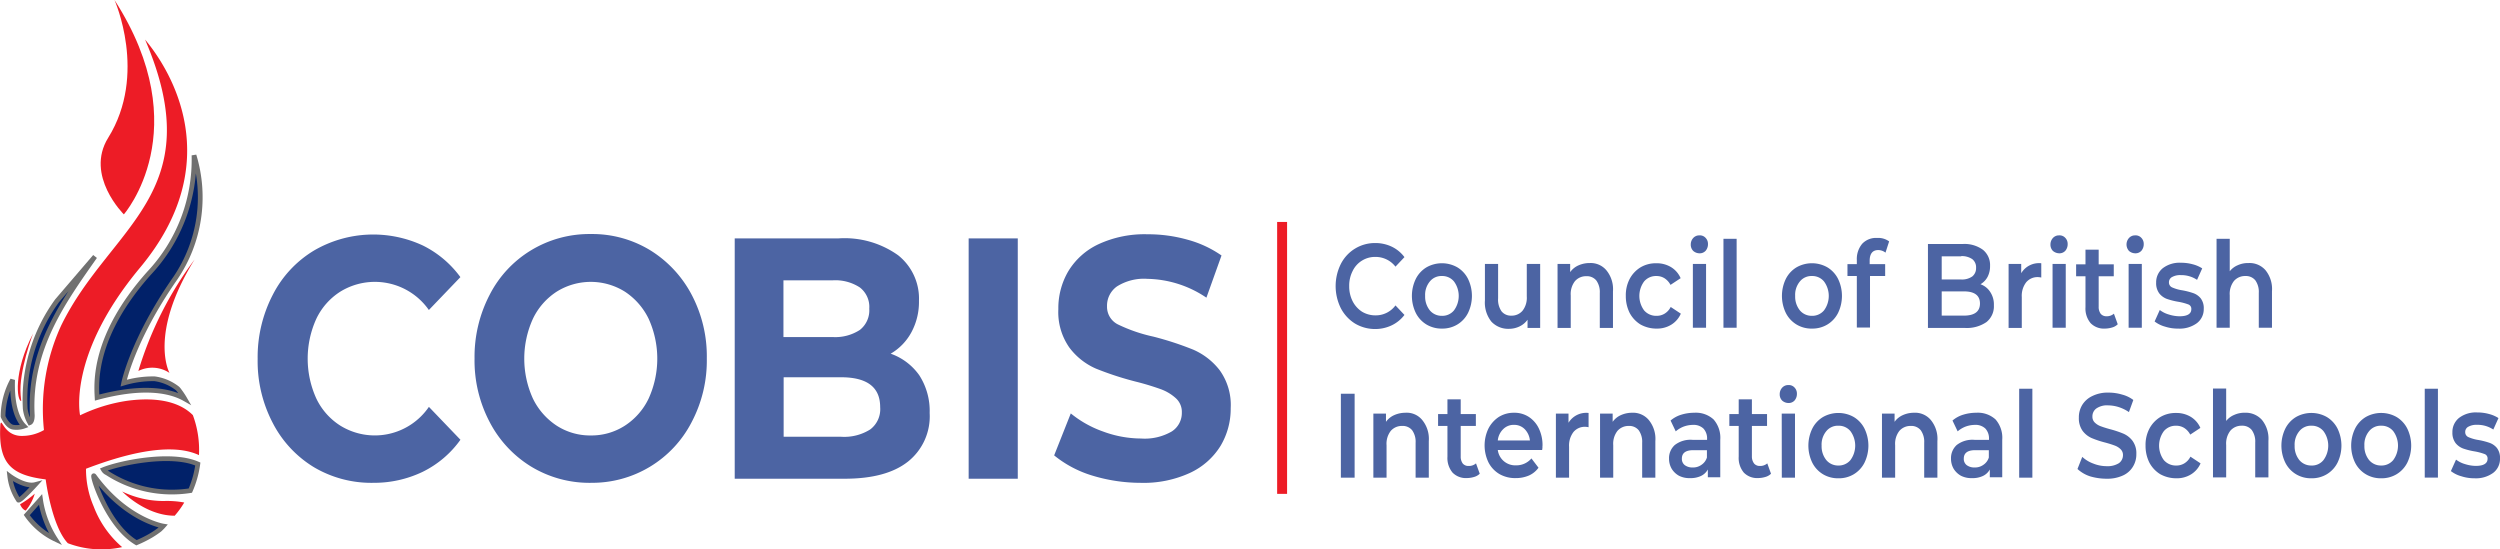 <svg xmlns="http://www.w3.org/2000/svg" xmlns:xlink="http://www.w3.org/1999/xlink" width="264" height="58" viewBox="0 0 264 58"><defs><style>.a{fill:#fff;}.b{mix-blend-mode:luminosity;isolation:isolate;clip-path:url(#a);}.c{fill:#ed1c26;}.d{fill:#4c64a3;}.e{fill:#012169;stroke:#707070;stroke-width:0.5px;}</style><clipPath id="a"><rect class="a" width="264" height="58"/></clipPath></defs><g class="b"><path class="c" d="M135.916,23.438h-1.05V52.152h1.05Z"/><path class="d" d="M120.435,50.987a11.7,11.7,0,0,0,5.228-1.051,7.487,7.487,0,0,0,3.229-2.855,7.64,7.64,0,0,0,1.07-3.975,6.269,6.269,0,0,0-1.171-4.02,7.094,7.094,0,0,0-2.805-2.17,33.175,33.175,0,0,0-4.2-1.371,16.626,16.626,0,0,1-3.673-1.256,2.08,2.08,0,0,1-1.211-1.942,2.491,2.491,0,0,1,1.049-2.1,5.35,5.35,0,0,1,3.23-.8,11.463,11.463,0,0,1,6.216,1.987l1.595-4.455a11.565,11.565,0,0,0-3.593-1.668,15.3,15.3,0,0,0-4.2-.571A11.544,11.544,0,0,0,116,25.79a7.371,7.371,0,0,0-3.189,2.856,7.7,7.7,0,0,0-1.05,4,6.5,6.5,0,0,0,1.171,4.066,7,7,0,0,0,2.805,2.216,33.206,33.206,0,0,0,4.2,1.371,27.585,27.585,0,0,1,2.645.8,4.806,4.806,0,0,1,1.594.959,1.943,1.943,0,0,1,.626,1.508,2.319,2.319,0,0,1-1.05,1.987,5.683,5.683,0,0,1-3.27.754,11.63,11.63,0,0,1-3.976-.731,11.364,11.364,0,0,1-3.431-1.919l-1.756,4.432a11.712,11.712,0,0,0,4,2.124A17.6,17.6,0,0,0,120.435,50.987Zm-18.145-.434h5.187V25.174H102.29ZM88.808,46.121H82.753V39.839h6.055c2.765,0,4.138,1.051,4.138,3.152A2.675,2.675,0,0,1,91.9,45.345,5.125,5.125,0,0,1,88.808,46.121ZM87.9,29.605a4.727,4.727,0,0,1,2.906.754,2.6,2.6,0,0,1,.989,2.239,2.631,2.631,0,0,1-.989,2.239,4.767,4.767,0,0,1-2.906.754H82.732V29.605Zm6.156,7.744a5.787,5.787,0,0,0,2.2-2.284,6.743,6.743,0,0,0,.787-3.289,5.847,5.847,0,0,0-2.2-4.82,9.732,9.732,0,0,0-6.3-1.782H77.586V50.553H89.191c2.927,0,5.147-.594,6.681-1.8a6.111,6.111,0,0,0,2.3-5.14,6.93,6.93,0,0,0-1.09-3.975A6.215,6.215,0,0,0,94.055,37.349ZM62.387,45.984a6.5,6.5,0,0,1-3.593-1.028,7.151,7.151,0,0,1-2.523-2.878,10.181,10.181,0,0,1,0-8.406,7,7,0,0,1,2.523-2.878,6.792,6.792,0,0,1,7.185,0A7.15,7.15,0,0,1,68.5,33.672a10.18,10.18,0,0,1,0,8.406,7,7,0,0,1-2.523,2.878A6.5,6.5,0,0,1,62.387,45.984Zm0,5a11.808,11.808,0,0,0,10.657-6.419,13.936,13.936,0,0,0,1.595-6.716,13.936,13.936,0,0,0-1.595-6.716,12.172,12.172,0,0,0-4.38-4.706,11.755,11.755,0,0,0-6.277-1.713,11.875,11.875,0,0,0-6.3,1.713,11.73,11.73,0,0,0-4.38,4.706,14.168,14.168,0,0,0-1.595,6.716,13.936,13.936,0,0,0,1.595,6.716,12.024,12.024,0,0,0,4.38,4.706A11.875,11.875,0,0,0,62.387,50.987Zm-23.029,0a11.831,11.831,0,0,0,5.288-1.165,10.642,10.642,0,0,0,3.976-3.381l-3.33-3.472a6.922,6.922,0,0,1-9.345,1.987A6.907,6.907,0,0,1,33.4,42.078a10.18,10.18,0,0,1,0-8.406,6.907,6.907,0,0,1,2.543-2.878,6.961,6.961,0,0,1,9.345,1.942l3.33-3.472a10.885,10.885,0,0,0-3.956-3.335,12.414,12.414,0,0,0-11.5.525,11.615,11.615,0,0,0-4.36,4.683A14.289,14.289,0,0,0,27.208,37.9,14.055,14.055,0,0,0,28.8,44.659a11.763,11.763,0,0,0,4.36,4.683A11.89,11.89,0,0,0,39.358,50.987Z"/><path class="c" d="M13.079,22.638S20.91,13.706,12.09,0c0,0,3.512,7.835-.666,14.551C8.941,18.549,13.079,22.638,13.079,22.638Z"/><path class="e" d="M1.03,50.279s1.594,1.188,2.7.891c0,0-1.554,1.713-1.776,1.645A5.779,5.779,0,0,1,1.03,50.279Z"/><path class="e" d="M4.279,52.746a10.5,10.5,0,0,0,1.574,4.2,7.761,7.761,0,0,1-3.028-2.558Z"/><path class="c" d="M2.119,53.249a9.254,9.254,0,0,0,1.554-1.119,5.067,5.067,0,0,1-.949,1.782C2.725,53.934,2.341,53.82,2.119,53.249Z"/><path class="e" d="M15.965,56.538a9.653,9.653,0,0,0,.908-.617c.121-.114.242-.228.363-.366,0,0-3.9-.64-7.286-5.277-.424-.571,1.231,5.117,4.461,7.036A12.69,12.69,0,0,0,15.965,56.538Z"/><path class="c" d="M18.448,54.459a9.369,9.369,0,0,0,1.009-1.393,9.789,9.789,0,0,0-2.119-.16A10.02,10.02,0,0,1,12.9,51.9S15.36,54.459,18.448,54.459Z"/><path class="c" d="M17.9,39.382s-2.261-4.043,2.644-11.97a37.985,37.985,0,0,0-5.934,11.764A3.276,3.276,0,0,1,17.9,39.382Z"/><path class="e" d="M1.413,45.116A2.379,2.379,0,0,0,2.543,45c-1.07-1.074-1.272-3.2-1.211-4.889A8.165,8.165,0,0,0,.323,43.974C.323,44,.787,45.048,1.413,45.116Z"/><path class="c" d="M2.241,42.352c-.444,0-.868-3.038,1.251-7.127,0,0-1.534,4-1.312,6.488C2.22,42.146,2.241,42.352,2.241,42.352Z"/><path class="e" d="M6.035,31.753a17.677,17.677,0,0,0-3.371,11.4,4.017,4.017,0,0,0,.484,1.485c.283-.114.262-.777.262-.777-.383-6.99,3.27-11.993,6.62-16.767l-.04.046Z"/><path class="c" d="M15.319,4.18c7,16.265-3.694,19.668-8.84,30.154A21.125,21.125,0,0,0,4.642,45.413a4.642,4.642,0,0,1-2.5.617C.363,45.916.182,44.065.041,44.8c-.262,4.135,1.11,5.368,4.783,5.825,0,0,.626,4.934,2.341,6.739a10.008,10.008,0,0,0,5.732.411A10.627,10.627,0,0,1,9.89,53.477,9.913,9.913,0,0,1,9.083,49.5c6.56-2.513,10.031-2.33,11.928-1.439a10.514,10.514,0,0,0-.646-4.226c-1.917-1.919-5.147-1.759-6.963-1.508a17.194,17.194,0,0,0-4.945,1.53s-1.393-6.328,6.338-15.6C24,17.2,18.125,7.538,15.319,4.18Z"/><path class="e" d="M20.1,51.809A10.518,10.518,0,0,0,20.89,49c-2.866-1.279-8.376-.069-9.971.594a.851.851,0,0,0,.384.343A12.587,12.587,0,0,0,20.1,51.809Z"/><path class="e" d="M19.517,42.124a7.73,7.73,0,0,0-.545-.822,2.017,2.017,0,0,0-.222-.274A5.011,5.011,0,0,0,16.329,40a10.772,10.772,0,0,0-3.27.457s.908-4.569,5.47-11.1A15.2,15.2,0,0,0,20.486,16.4a17.506,17.506,0,0,1-4.743,12.45c-5.934,6.648-5.571,11.582-5.49,13.135C14.633,40.8,17.681,41.073,19.517,42.124Z"/><path class="d" d="M261.3,50.507a3.085,3.085,0,0,0,1.978-.571A1.843,1.843,0,0,0,264,48.429a1.713,1.713,0,0,0-.323-1.119,1.761,1.761,0,0,0-.787-.548,7.83,7.83,0,0,0-1.171-.3,4.143,4.143,0,0,1-1.049-.3.562.562,0,0,1-.343-.548.611.611,0,0,1,.322-.548,1.755,1.755,0,0,1,.929-.206,3.005,3.005,0,0,1,1.716.5l.544-1.211a3.384,3.384,0,0,0-1.009-.434,4.551,4.551,0,0,0-1.231-.16,2.907,2.907,0,0,0-1.917.571,1.9,1.9,0,0,0-.707,1.531,1.784,1.784,0,0,0,.343,1.142,1.873,1.873,0,0,0,.808.571,7.258,7.258,0,0,0,1.211.3,5.914,5.914,0,0,1,1.029.274.486.486,0,0,1,.323.5c0,.5-.424.754-1.251.754a3.867,3.867,0,0,1-1.11-.183,2.884,2.884,0,0,1-.969-.48l-.545,1.211a3.159,3.159,0,0,0,1.11.548A4.377,4.377,0,0,0,261.3,50.507Zm-5.247-.069h1.392V41.05h-1.392Zm-4.6-1.279a1.62,1.62,0,0,1-1.272-.571,2.31,2.31,0,0,1-.5-1.531,2.209,2.209,0,0,1,.5-1.531,1.565,1.565,0,0,1,1.272-.571,1.591,1.591,0,0,1,1.271.571,2.572,2.572,0,0,1,0,3.061A1.619,1.619,0,0,1,251.446,49.16Zm0,1.348a3.06,3.06,0,0,0,1.635-.434,2.992,2.992,0,0,0,1.13-1.233,4.131,4.131,0,0,0,0-3.564,2.993,2.993,0,0,0-1.13-1.234,3.3,3.3,0,0,0-3.27,0,2.993,2.993,0,0,0-1.13,1.234,4.131,4.131,0,0,0,0,3.564,2.992,2.992,0,0,0,1.13,1.233A3.055,3.055,0,0,0,251.446,50.507Zm-7.367-1.348a1.62,1.62,0,0,1-1.272-.571,2.309,2.309,0,0,1-.5-1.531,2.209,2.209,0,0,1,.5-1.531,1.565,1.565,0,0,1,1.272-.571,1.591,1.591,0,0,1,1.271.571,2.572,2.572,0,0,1,0,3.061A1.563,1.563,0,0,1,244.079,49.16Zm0,1.348a3.06,3.06,0,0,0,1.635-.434,2.992,2.992,0,0,0,1.13-1.233,4.131,4.131,0,0,0,0-3.564,2.993,2.993,0,0,0-1.13-1.234,3.3,3.3,0,0,0-3.27,0,2.993,2.993,0,0,0-1.13,1.234,4.131,4.131,0,0,0,0,3.564,2.992,2.992,0,0,0,1.13,1.233A3.055,3.055,0,0,0,244.079,50.507Zm-7.024-6.922a2.594,2.594,0,0,0-1.13.229,2.1,2.1,0,0,0-.848.64V41.027h-1.393v9.389h1.393V46.989a2.21,2.21,0,0,1,.444-1.508,1.544,1.544,0,0,1,1.211-.526,1.277,1.277,0,0,1,1.05.457,2.091,2.091,0,0,1,.363,1.325v3.678h1.393V46.555a3.139,3.139,0,0,0-.687-2.216A2.285,2.285,0,0,0,237.055,43.586Zm-7.226,6.922a2.842,2.842,0,0,0,1.534-.411,2.554,2.554,0,0,0,1.009-1.165l-1.069-.708a1.717,1.717,0,0,1-.646.708,1.591,1.591,0,0,1-.848.229,1.672,1.672,0,0,1-1.312-.571,2.576,2.576,0,0,1,0-3.061,1.632,1.632,0,0,1,1.292-.571,1.591,1.591,0,0,1,.848.229,1.862,1.862,0,0,1,.646.708l1.069-.708a2.554,2.554,0,0,0-1.009-1.165,2.914,2.914,0,0,0-1.554-.411,3.147,3.147,0,0,0-1.675.434,3.183,3.183,0,0,0-1.151,1.234,3.7,3.7,0,0,0-.4,1.782,3.943,3.943,0,0,0,.4,1.782,3.182,3.182,0,0,0,1.151,1.233A3.5,3.5,0,0,0,229.829,50.507Zm-7.387.046a3.937,3.937,0,0,0,1.736-.343,2.373,2.373,0,0,0,1.07-.959,2.475,2.475,0,0,0,.343-1.325,2.2,2.2,0,0,0-.4-1.371,2.412,2.412,0,0,0-.948-.754,10.715,10.715,0,0,0-1.434-.48c-.423-.114-.766-.228-1.009-.32a1.715,1.715,0,0,1-.605-.388.828.828,0,0,1-.242-.617,1.021,1.021,0,0,1,.423-.868,2,2,0,0,1,1.272-.32,3.861,3.861,0,0,1,1.09.183,4.274,4.274,0,0,1,1.07.525l.464-1.279a3.336,3.336,0,0,0-1.191-.571,4.926,4.926,0,0,0-1.413-.206,3.637,3.637,0,0,0-1.736.366,2.471,2.471,0,0,0-1.069.959,2.521,2.521,0,0,0-.343,1.325,2.273,2.273,0,0,0,.4,1.394,2.423,2.423,0,0,0,.949.754,10.183,10.183,0,0,0,1.453.48c.424.114.767.228,1.009.32a1.728,1.728,0,0,1,.606.388.832.832,0,0,1,.242.617,1.037,1.037,0,0,1-.424.845,2.25,2.25,0,0,1-1.312.32,3.784,3.784,0,0,1-1.393-.274,3.471,3.471,0,0,1-1.17-.708l-.505,1.279a3.616,3.616,0,0,0,1.332.777A6.177,6.177,0,0,0,222.442,50.553Zm-9.224-.114h1.393V41.05h-1.393Zm-4.7-1.074a1.335,1.335,0,0,1-.848-.251.823.823,0,0,1-.3-.685q0-.891,1.211-.891h1.433v.777a1.443,1.443,0,0,1-.585.777A1.505,1.505,0,0,1,208.516,49.365Zm.181-5.779a4.694,4.694,0,0,0-1.392.206,3.136,3.136,0,0,0-1.131.617l.545,1.142a2.835,2.835,0,0,1,.828-.5,2.93,2.93,0,0,1,.989-.183,1.5,1.5,0,0,1,1.11.388,1.527,1.527,0,0,1,.383,1.1v.091h-1.534a2.7,2.7,0,0,0-1.877.548,1.867,1.867,0,0,0-.6,1.462,2.084,2.084,0,0,0,.282,1.051,2.112,2.112,0,0,0,.767.731,2.426,2.426,0,0,0,1.171.251,2.563,2.563,0,0,0,1.15-.228,1.617,1.617,0,0,0,.727-.685v.822h1.312V46.441a2.929,2.929,0,0,0-.706-2.147A2.76,2.76,0,0,0,208.7,43.586Zm-6.58,0a2.877,2.877,0,0,0-1.19.251,2.118,2.118,0,0,0-.868.708v-.868h-1.332v6.762h1.392V47.012a2.215,2.215,0,0,1,.444-1.508,1.546,1.546,0,0,1,1.211-.525,1.274,1.274,0,0,1,1.05.457,2.091,2.091,0,0,1,.363,1.325v3.678h1.393V46.578a3.144,3.144,0,0,0-.686-2.216A2.165,2.165,0,0,0,202.117,43.586Zm-7.992,5.574a1.62,1.62,0,0,1-1.272-.571,2.31,2.31,0,0,1-.5-1.531,2.209,2.209,0,0,1,.5-1.531,1.565,1.565,0,0,1,1.272-.571,1.591,1.591,0,0,1,1.271.571,2.572,2.572,0,0,1,0,3.061A1.619,1.619,0,0,1,194.125,49.16Zm0,1.348a3.06,3.06,0,0,0,1.635-.434,2.992,2.992,0,0,0,1.13-1.233,4.131,4.131,0,0,0,0-3.564,2.993,2.993,0,0,0-1.13-1.234,3.3,3.3,0,0,0-3.27,0,2.987,2.987,0,0,0-1.13,1.234,4.131,4.131,0,0,0,0,3.564,2.986,2.986,0,0,0,1.13,1.233A3.055,3.055,0,0,0,194.125,50.507Zm-5.268-7.95a.83.83,0,0,0,.646-.274,1.059,1.059,0,0,0,.242-.708.911.911,0,0,0-.262-.663.814.814,0,0,0-.646-.251.857.857,0,0,0-.646.274,1.01,1.01,0,0,0-.263.685.924.924,0,0,0,.263.685A1.019,1.019,0,0,0,188.857,42.558Zm-.707,7.881h1.393V43.677H188.15Zm-1.534-1.508a1.126,1.126,0,0,1-.787.274.771.771,0,0,1-.6-.251A1.207,1.207,0,0,1,185,48.2V44.979H186.6V43.723H185V42.169h-1.393v1.553h-.989v1.256h.989v3.244a2.4,2.4,0,0,0,.545,1.69,1.965,1.965,0,0,0,1.514.571,2.71,2.71,0,0,0,.747-.114,1.371,1.371,0,0,0,.605-.343Zm-7.871.434a1.337,1.337,0,0,1-.848-.251.823.823,0,0,1-.3-.685q0-.891,1.211-.891h1.434v.777a1.445,1.445,0,0,1-.586.777A1.505,1.505,0,0,1,178.745,49.365Zm.182-5.779a4.7,4.7,0,0,0-1.393.206,3.131,3.131,0,0,0-1.13.617l.545,1.142a2.829,2.829,0,0,1,.827-.5,2.93,2.93,0,0,1,.989-.183,1.5,1.5,0,0,1,1.11.388,1.527,1.527,0,0,1,.384,1.1v.091h-1.534a2.7,2.7,0,0,0-1.877.548,1.864,1.864,0,0,0-.606,1.462,2.075,2.075,0,0,0,.283,1.051,2.1,2.1,0,0,0,.767.731,2.422,2.422,0,0,0,1.17.251,2.57,2.57,0,0,0,1.151-.228,1.615,1.615,0,0,0,.726-.685v.822h1.312V46.441a2.929,2.929,0,0,0-.706-2.147A2.756,2.756,0,0,0,178.927,43.586Zm-6.58,0a2.882,2.882,0,0,0-1.191.251,2.124,2.124,0,0,0-.868.708v-.868h-1.332v6.762h1.393V47.012a2.21,2.21,0,0,1,.444-1.508A1.543,1.543,0,0,1,172,44.979a1.273,1.273,0,0,1,1.049.457,2.091,2.091,0,0,1,.364,1.325v3.678h1.392V46.578a3.144,3.144,0,0,0-.686-2.216A2.163,2.163,0,0,0,172.347,43.586Zm-6.721,1.074v-.982h-1.332v6.762h1.392V47.172a2.349,2.349,0,0,1,.464-1.553,1.561,1.561,0,0,1,1.272-.548,1.784,1.784,0,0,1,.323.046V43.609A2.183,2.183,0,0,0,165.626,44.659Zm-5.753.206a1.538,1.538,0,0,1,1.131.457,1.981,1.981,0,0,1,.545,1.188h-3.391a1.928,1.928,0,0,1,.565-1.188A1.557,1.557,0,0,1,159.873,44.865Zm3.008,2.216a4.053,4.053,0,0,0-.384-1.827,2.993,2.993,0,0,0-1.069-1.234,2.786,2.786,0,0,0-1.555-.434,2.964,2.964,0,0,0-1.594.434,3.238,3.238,0,0,0-1.11,1.234,4.131,4.131,0,0,0,0,3.564,3.04,3.04,0,0,0,1.15,1.234,3.321,3.321,0,0,0,1.736.434,3.482,3.482,0,0,0,1.393-.274,2.5,2.5,0,0,0,1.009-.822l-.747-.982a2.081,2.081,0,0,1-1.615.731,1.856,1.856,0,0,1-1.937-1.622h4.682A1.729,1.729,0,0,0,162.881,47.081Zm-7.024,1.85a1.127,1.127,0,0,1-.787.274.772.772,0,0,1-.606-.251,1.207,1.207,0,0,1-.222-.754V44.979h1.6V43.723h-1.6V42.169H152.85v1.553h-.989v1.256h.989v3.244a2.4,2.4,0,0,0,.544,1.69,1.966,1.966,0,0,0,1.514.571,2.7,2.7,0,0,0,.747-.114,1.38,1.38,0,0,0,.606-.343Zm-7.448-5.345a2.885,2.885,0,0,0-1.191.251,2.124,2.124,0,0,0-.868.708v-.868h-1.332v6.762h1.393V47.012a2.21,2.21,0,0,1,.444-1.508,1.544,1.544,0,0,1,1.211-.525,1.277,1.277,0,0,1,1.05.457,2.091,2.091,0,0,1,.363,1.325v3.678h1.393V46.578a3.14,3.14,0,0,0-.687-2.216A2.11,2.11,0,0,0,148.409,43.586Zm-6.822,6.853h1.453V41.576h-1.453Z"/><path class="d" d="M237.439,27.778a2.6,2.6,0,0,0-1.131.228,2.094,2.094,0,0,0-.847.64V25.219h-1.393v9.389h1.393V31.182a2.21,2.21,0,0,1,.444-1.508,1.543,1.543,0,0,1,1.211-.525,1.273,1.273,0,0,1,1.049.457,2.091,2.091,0,0,1,.363,1.325v3.678h1.393V30.747a3.144,3.144,0,0,0-.686-2.216A2.229,2.229,0,0,0,237.439,27.778ZM230.011,34.7a3.085,3.085,0,0,0,1.978-.571,1.845,1.845,0,0,0,.727-1.508,1.712,1.712,0,0,0-.323-1.119,1.766,1.766,0,0,0-.787-.548,7.819,7.819,0,0,0-1.171-.3,4.14,4.14,0,0,1-1.05-.3.562.562,0,0,1-.343-.548.612.612,0,0,1,.323-.548,1.752,1.752,0,0,1,.929-.206,3,3,0,0,1,1.715.5l.545-1.211a3.381,3.381,0,0,0-1.009-.434,4.561,4.561,0,0,0-1.231-.16,2.91,2.91,0,0,0-1.918.571,1.9,1.9,0,0,0-.706,1.531A1.784,1.784,0,0,0,228.033,31a1.876,1.876,0,0,0,.807.571,7.319,7.319,0,0,0,1.211.3,5.906,5.906,0,0,1,1.03.274.487.487,0,0,1,.323.5c0,.5-.424.754-1.252.754a3.878,3.878,0,0,1-1.11-.183,2.9,2.9,0,0,1-.969-.48l-.545,1.211a3.164,3.164,0,0,0,1.111.548A4.37,4.37,0,0,0,230.011,34.7Zm-4.521-7.95a.831.831,0,0,0,.646-.274,1.059,1.059,0,0,0,.242-.708.91.91,0,0,0-.262-.662.813.813,0,0,0-.646-.251.859.859,0,0,0-.646.274,1.024,1.024,0,0,0,0,1.371A1.021,1.021,0,0,0,225.49,26.75Zm-.707,7.858h1.393V27.869h-1.393Zm-1.554-1.485a1.126,1.126,0,0,1-.787.274.771.771,0,0,1-.6-.251,1.2,1.2,0,0,1-.222-.754V29.171h1.594V27.915h-1.594V26.362h-1.393v1.553h-.989v1.256h.989v3.267a2.4,2.4,0,0,0,.545,1.69,1.965,1.965,0,0,0,1.514.571,2.71,2.71,0,0,0,.747-.114,1.371,1.371,0,0,0,.6-.343Zm-5.772-6.373a.831.831,0,0,0,.646-.274,1.059,1.059,0,0,0,.242-.708.91.91,0,0,0-.262-.662.813.813,0,0,0-.646-.251.857.857,0,0,0-.646.274,1.01,1.01,0,0,0-.263.685.924.924,0,0,0,.263.685A1.062,1.062,0,0,0,217.457,26.75Zm-.707,7.858h1.393V27.869H216.75Zm-3.31-5.757v-.982h-1.332v6.762H213.5V31.364a2.343,2.343,0,0,1,.464-1.553,1.561,1.561,0,0,1,1.272-.548,1.793,1.793,0,0,1,.323.046V27.8A2.185,2.185,0,0,0,213.44,28.851Zm-6.055,4.477h-2.341V30.77h2.341c1.131,0,1.7.434,1.7,1.279S208.516,33.329,207.385,33.329Zm-.282-6.282a1.94,1.94,0,0,1,1.17.32,1.085,1.085,0,0,1,.4.914,1.115,1.115,0,0,1-.4.914,1.9,1.9,0,0,1-1.17.32h-2.059V27.07H207.1Zm2.038,2.97a2,2,0,0,0,.747-.777,2.44,2.44,0,0,0,.262-1.165,2.066,2.066,0,0,0-.746-1.69,3.292,3.292,0,0,0-2.14-.617h-3.673v8.863h3.895a3.65,3.65,0,0,0,2.281-.617,2.128,2.128,0,0,0,.787-1.782,2.362,2.362,0,0,0-.383-1.393A2.006,2.006,0,0,0,209.141,30.017Zm-10.8-3.609a1.224,1.224,0,0,1,.767.274l.384-1.188a1.936,1.936,0,0,0-1.272-.365,1.989,1.989,0,0,0-1.574.617,2.5,2.5,0,0,0-.565,1.713v.434h-.989v1.256h.989v5.437h1.392V29.149h1.6V27.892h-1.635v-.411C197.455,26.773,197.758,26.407,198.343,26.407Zm-7,6.944a1.619,1.619,0,0,1-1.271-.571,2.31,2.31,0,0,1-.5-1.531,2.209,2.209,0,0,1,.5-1.53,1.564,1.564,0,0,1,1.271-.571,1.591,1.591,0,0,1,1.272.571,2.572,2.572,0,0,1,0,3.061A1.619,1.619,0,0,1,191.339,33.352Zm0,1.348a3.056,3.056,0,0,0,1.635-.434,3,3,0,0,0,1.131-1.234,4.14,4.14,0,0,0,0-3.564,3,3,0,0,0-1.131-1.234,3.295,3.295,0,0,0-3.269,0,3,3,0,0,0-1.131,1.234,4.14,4.14,0,0,0,0,3.564,3,3,0,0,0,1.131,1.234A3.055,3.055,0,0,0,191.339,34.7Zm-9.344-.091h1.392V25.219h-1.392Zm-2.523-7.858a.827.827,0,0,0,.645-.274,1.055,1.055,0,0,0,.243-.708.907.907,0,0,0-.263-.662.811.811,0,0,0-.646-.251.857.857,0,0,0-.645.274,1.01,1.01,0,0,0-.263.685.924.924,0,0,0,.263.685A1.017,1.017,0,0,0,179.472,26.75Zm-.707,7.858h1.393V27.869h-1.393Zm-3.815.091a2.842,2.842,0,0,0,1.534-.411,2.556,2.556,0,0,0,1.01-1.165l-1.07-.708a1.718,1.718,0,0,1-.646.708,1.588,1.588,0,0,1-.848.228,1.674,1.674,0,0,1-1.312-.571,2.576,2.576,0,0,1,0-3.061,1.631,1.631,0,0,1,1.292-.571,1.591,1.591,0,0,1,.848.228,1.862,1.862,0,0,1,.646.708l1.069-.708a2.554,2.554,0,0,0-1.009-1.165,2.915,2.915,0,0,0-1.554-.411,3.148,3.148,0,0,0-1.675.434,3.183,3.183,0,0,0-1.151,1.234,3.7,3.7,0,0,0-.4,1.782,3.942,3.942,0,0,0,.4,1.782,3.183,3.183,0,0,0,1.151,1.234A3.451,3.451,0,0,0,174.95,34.7Zm-7.084-6.922a2.885,2.885,0,0,0-1.191.251,2.126,2.126,0,0,0-.868.708v-.868h-1.332v6.762h1.393V31.2a2.21,2.21,0,0,1,.444-1.508,1.545,1.545,0,0,1,1.211-.525,1.277,1.277,0,0,1,1.05.457,2.091,2.091,0,0,1,.363,1.325v3.678h1.392V30.77a3.144,3.144,0,0,0-.686-2.216A2.163,2.163,0,0,0,167.866,27.778Zm-6.64.091V31.3a2.215,2.215,0,0,1-.444,1.508,1.5,1.5,0,0,1-1.191.525,1.263,1.263,0,0,1-1.03-.457A2.147,2.147,0,0,1,158.2,31.5V27.869h-1.392V31.73a3.207,3.207,0,0,0,.686,2.239,2.431,2.431,0,0,0,1.877.754,2.562,2.562,0,0,0,1.09-.251,2.2,2.2,0,0,0,.847-.708v.868h1.333V27.869Zm-8.962,5.483a1.619,1.619,0,0,1-1.271-.571,2.31,2.31,0,0,1-.5-1.531,2.209,2.209,0,0,1,.5-1.53,1.562,1.562,0,0,1,1.271-.571,1.591,1.591,0,0,1,1.272.571,2.576,2.576,0,0,1,0,3.061A1.591,1.591,0,0,1,152.264,33.352Zm0,1.348a3.056,3.056,0,0,0,1.635-.434,2.987,2.987,0,0,0,1.13-1.234,4.131,4.131,0,0,0,0-3.564,2.987,2.987,0,0,0-1.13-1.234,3.3,3.3,0,0,0-3.27,0,3,3,0,0,0-1.13,1.234,4.131,4.131,0,0,0,0,3.564,3,3,0,0,0,1.13,1.234A3.11,3.11,0,0,0,152.264,34.7Zm-7.064.046a4.019,4.019,0,0,0,1.756-.388,3.665,3.665,0,0,0,1.352-1.1l-.948-1.005a2.586,2.586,0,0,1-2.1,1.051,2.727,2.727,0,0,1-1.433-.388,2.87,2.87,0,0,1-.989-1.1,3.465,3.465,0,0,1-.364-1.6,3.4,3.4,0,0,1,.364-1.6,2.623,2.623,0,0,1,2.422-1.485,2.657,2.657,0,0,1,2.1,1.028l.948-1.005a3.6,3.6,0,0,0-1.332-1.1,4.019,4.019,0,0,0-1.756-.388,4.034,4.034,0,0,0-3.633,2.216,5.253,5.253,0,0,0,0,4.66,4.18,4.18,0,0,0,1.494,1.622A4.136,4.136,0,0,0,145.2,34.745Z"/></g></svg>